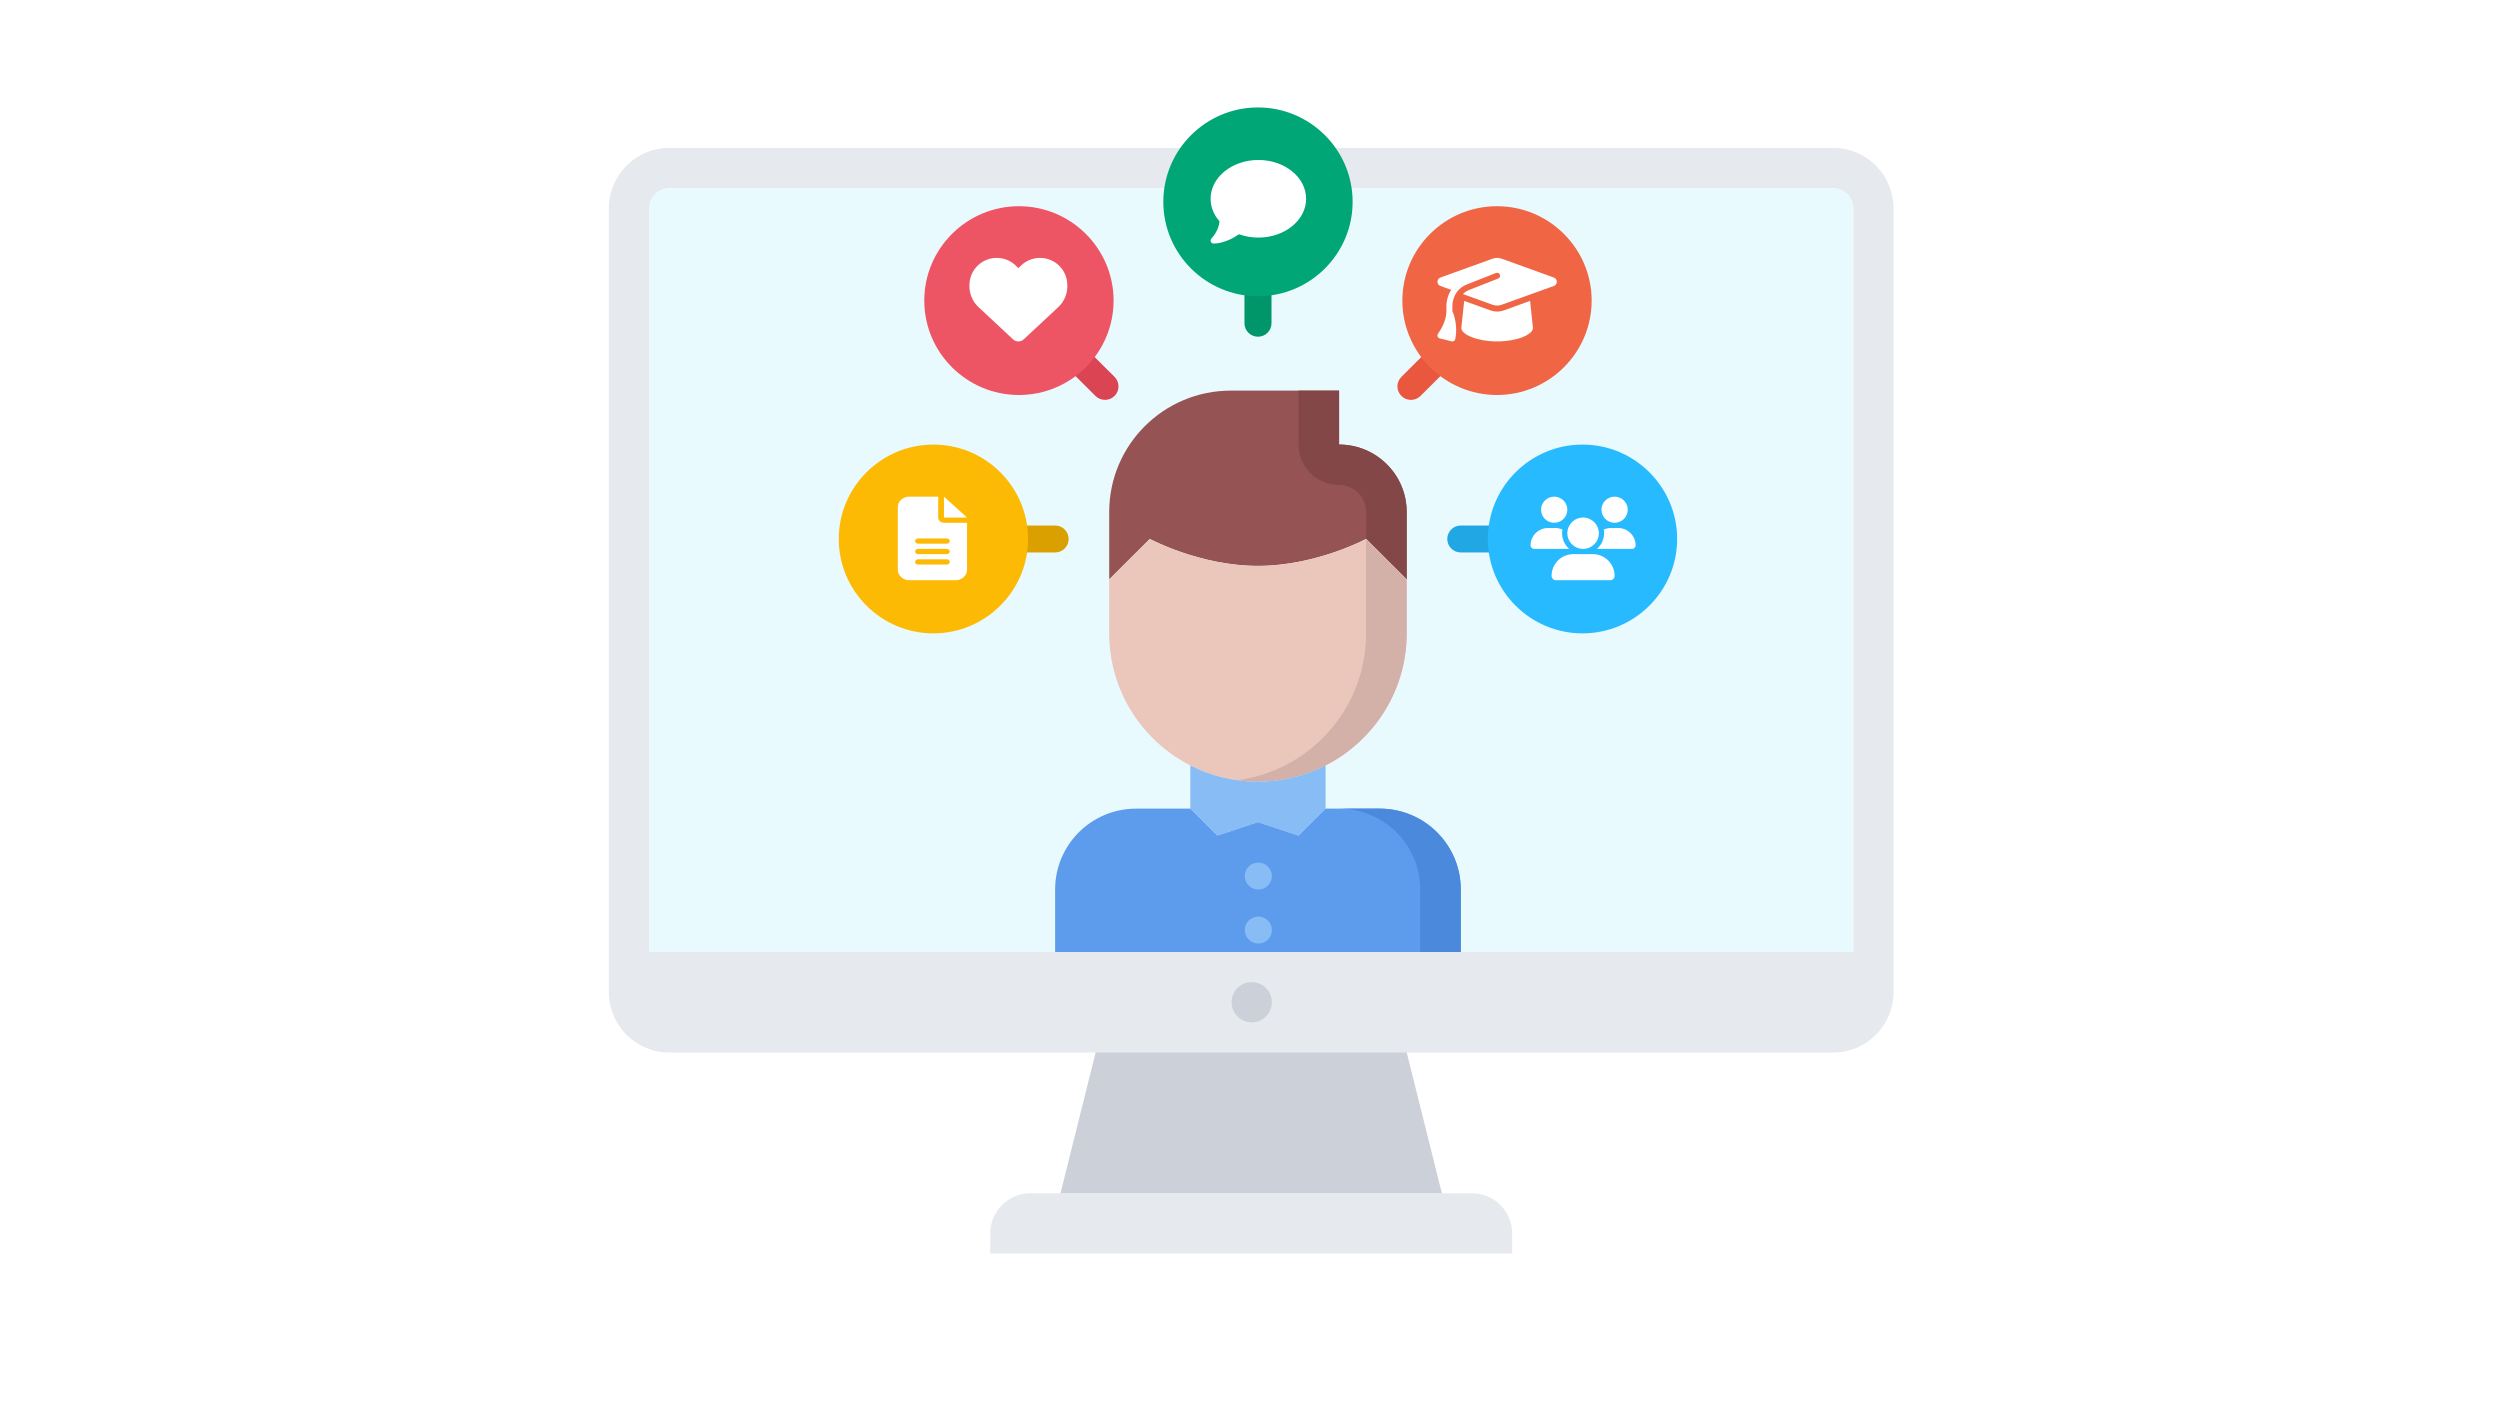 <?xml version="1.0" encoding="UTF-8"?>
<svg width="1047px" height="588px" viewBox="0 0 1047 588" version="1.1" xmlns="http://www.w3.org/2000/svg" xmlns:xlink="http://www.w3.org/1999/xlink">
    <title>svg/input</title>
    <g id="svg/input" stroke="none" stroke-width="1" fill="none" fill-rule="evenodd">
        <rect fill="#FFFFFF" x="0" y="0" width="1047" height="588"></rect>
        <g id="Group-2" transform="translate(255, 45)">
            <rect id="Rectangle" fill="#E9FAFF" x="5.663" y="33.882" width="515.347" height="344.471"></rect>
            <g id="20-treatment,-man,-immunity,-medical,-technology,-medicine,-equipment" transform="translate(186.884, 118.588)" fill-rule="nonzero">
                <g id="Group" transform="translate(0, -0)">
                    <path d="M39.642,62.118 L22.653,79.059 L22.653,50.824 C22.653,22.758 45.424,0 73.621,0 L118.926,0 L118.926,22.588 C134.557,22.588 147.242,35.238 147.242,50.824 L147.242,79.059 L130.253,62.118 C130.253,62.118 109.186,73.412 84.947,73.412 C60.652,73.412 39.642,62.118 39.642,62.118 Z" id="Path" fill="#965353"></path>
                    <path d="M118.926,39.529 C125.173,39.529 130.253,44.595 130.253,50.824 L130.253,62.118 L147.242,79.059 L147.242,50.824 C147.242,35.238 134.557,22.588 118.926,22.588 L118.926,0 L101.937,0 L101.937,22.588 C101.937,31.945 109.542,39.529 118.926,39.529 Z" id="Path" fill="#844747"></path>
                    <path d="M147.242,79.059 L147.242,101.647 C147.242,125.766 133.43,146.711 113.263,156.988 C104.768,161.342 95.141,163.765 84.947,163.765 C74.754,163.765 65.126,161.336 56.632,156.988 C36.471,146.716 22.653,125.766 22.653,101.647 L22.653,79.059 L39.642,62.118 C39.642,62.118 60.652,73.412 84.947,73.412 C109.186,73.412 130.253,62.118 130.253,62.118 L147.242,79.059 Z" id="Path" fill="#EAC6BB"></path>
                    <path d="M130.253,62.118 L130.236,62.129 L130.236,101.647 C130.236,125.766 116.423,146.711 96.257,156.988 C90.169,160.105 83.486,162.189 76.441,163.144 C79.228,163.522 82.059,163.765 84.947,163.765 C95.141,163.765 104.768,161.336 113.263,156.988 C133.43,146.716 147.242,125.766 147.242,101.647 L147.242,79.059 L130.253,62.118 Z" id="Path" fill="#D3B1A9"></path>
                    <path d="M84.947,163.765 C95.141,163.765 104.768,161.336 113.263,156.988 L113.263,175.059 L101.937,186.353 L84.947,180.706 L67.958,186.353 L56.632,175.059 L56.632,156.988 C65.126,161.336 74.754,163.765 84.947,163.765 Z" id="Path" fill="#87BCF4"></path>
                    <path d="M67.958,186.353 L84.947,180.706 L101.937,186.353 L113.263,175.059 L135.916,175.059 C154.667,175.059 169.895,190.199 169.895,208.941 L169.895,237.176 L0,237.176 L0,208.941 C0,190.199 15.177,175.059 33.979,175.059 L56.632,175.059 L67.958,186.353 Z" id="Path" fill="#5D9CEC"></path>
                    <path d="M135.916,175.059 L118.909,175.059 C137.66,175.059 152.888,190.199 152.888,208.941 L152.888,237.176 L169.895,237.176 L169.895,208.941 C169.895,190.199 154.667,175.059 135.916,175.059 Z" id="Path" fill="#4A89DC"></path>
                </g>
            </g>
            <g id="43-brain,-computer,-tomography,-medical,-technology,-medicine,-equipment" transform="translate(0, 16.941)" fill-rule="nonzero">
                <g id="Group" transform="translate(8.406, 336.77)">
                    <path d="M184.938,101.031 L336.25,101.031 L353.062,101.031 C362.393,101.031 369.875,108.516 369.875,117.87 L369.875,126.289 L151.312,126.289 L151.312,117.87 C151.312,108.516 158.878,101.031 168.125,101.031 L184.938,101.031 Z" id="Path" fill="#E6E9ED"></path>
                    <polygon id="Path" fill="#CCD1D9" points="323.641 33.677 340.453 101.031 180.726 101.031 197.538 33.677"></polygon>
                    <path d="M0.42,0 L521.188,0 L521.188,16.923 C521.188,26.184 513.706,33.677 504.459,33.677 L319.438,33.677 L201.75,33.677 L16.728,33.677 C7.482,33.677 0,26.175 0,16.923 L0,0 L0.42,0 Z" id="Path" fill="#E6E9ED"></path>
                </g>
                <path d="M512.781,378.849 L25.219,378.849 C11.315,378.849 0,367.517 0,353.592 L0,25.258 C0,11.332 11.315,0 25.219,0 L512.781,0 C526.685,0 538,11.332 538,25.258 L538,353.592 C538,367.517 526.685,378.849 512.781,378.849 Z M25.219,16.839 C20.578,16.839 16.812,20.619 16.812,25.258 L16.812,353.592 C16.812,358.248 20.578,362.011 25.219,362.011 L512.781,362.011 C517.422,362.011 521.188,358.248 521.188,353.592 L521.188,25.258 C521.188,20.619 517.422,16.839 512.781,16.839 L25.219,16.839 Z" id="Shape" fill="#E6E9ED"></path>
                <path d="M269.252,366.221 C264.604,366.221 260.804,362.457 260.804,357.801 C260.804,353.145 264.519,349.382 269.16,349.382 L269.252,349.382 C273.892,349.382 277.658,353.145 277.658,357.801 C277.658,362.457 273.892,366.221 269.252,366.221 Z" id="Path" fill="#CCD1D9"></path>
            </g>
            <path d="M135.979,147 C154.73,147 169.958,162.14 169.958,180.882 C169.958,199.58 154.73,214.765 135.979,214.765 C117.177,214.765 102,199.58 102,180.882 C102,162.14 117.177,147 135.979,147 Z" id="Path" fill="#FCBA04" fill-rule="nonzero"></path>
            <path d="M125.833,163 C123.167,163 121,164.962 121,167.375 L121,193.625 C121,196.038 123.167,198 125.833,198 L145.167,198 C147.833,198 150,196.038 150,193.625 L150,173.938 L140.333,173.938 C138.997,173.938 137.917,172.96 137.917,171.75 L137.917,163 L125.833,163 Z M140.333,163 L140.333,171.75 L150,171.75 L140.333,163 Z M129.458,180.5 L141.542,180.5 C142.206,180.5 142.75,180.992 142.75,181.594 C142.75,182.195 142.206,182.688 141.542,182.688 L129.458,182.688 C128.794,182.688 128.25,182.195 128.25,181.594 C128.25,180.992 128.794,180.5 129.458,180.5 Z M129.458,184.875 L141.542,184.875 C142.206,184.875 142.75,185.367 142.75,185.969 C142.75,186.57 142.206,187.062 141.542,187.062 L129.458,187.062 C128.794,187.062 128.25,186.57 128.25,185.969 C128.25,185.367 128.794,184.875 129.458,184.875 Z M129.458,189.25 L141.542,189.25 C142.206,189.25 142.75,189.742 142.75,190.344 C142.75,190.945 142.206,191.438 141.542,191.438 L129.458,191.438 C128.794,191.438 128.25,190.945 128.25,190.344 C128.25,189.742 128.794,189.25 129.458,189.25 Z" id="Shape" fill="#FFFFFF" fill-rule="nonzero"></path>
            <path d="M171.979,47 C190.724,47 205.958,62.185 205.958,80.882 C205.958,90.2 202.164,98.671 195.991,104.826 C189.812,110.981 181.317,114.765 171.979,114.765 C153.228,114.765 138,99.574 138,80.882 C138,62.191 153.234,47 171.979,47 Z" id="Path" fill="#ED5565" fill-rule="nonzero"></path>
            <path d="M154.812,83.643 L169.282,97.129 C169.882,97.688 170.675,98 171.5,98 C172.325,98 173.118,97.688 173.718,97.129 L188.188,83.643 C190.623,81.381 192,78.208 192,74.89 L192,74.427 C192,68.839 187.956,64.075 182.439,63.156 C178.787,62.548 175.071,63.739 172.461,66.345 L171.5,67.304 L170.539,66.345 C167.929,63.739 164.213,62.548 160.561,63.156 C155.044,64.075 151,68.839 151,74.427 L151,74.89 C151,78.208 152.377,81.381 154.812,83.643 Z" id="Path" fill="#FFFFFF" fill-rule="nonzero"></path>
            <path d="M271.979,6 C290.73,6 305.958,21.14 305.958,39.882 C305.958,58.58 290.73,73.765 271.979,73.765 C253.177,73.765 238,58.58 238,39.882 C238,21.14 253.177,6 271.979,6 Z" id="Path" fill="#00A676" fill-rule="nonzero"></path>
            <path d="M405.901,80.882 C405.901,99.574 390.724,114.765 371.979,114.765 C362.584,114.765 354.089,110.981 347.911,104.826 C341.794,98.671 338,90.2 338,80.882 C338,62.185 353.183,47 371.922,47 C390.724,47 405.901,62.191 405.901,80.882 Z" id="Path" fill="#F06543" fill-rule="nonzero"></path>
            <path d="M407.979,147 C426.73,147 441.958,162.14 441.958,180.882 C441.958,199.58 426.73,214.765 407.979,214.765 C389.177,214.765 374,199.58 374,180.882 C374,162.14 389.177,147 407.979,147 Z" id="Path" fill="#27BAFF" fill-rule="nonzero"></path>
            <path d="M395.9,173.938 C392.861,173.938 390.4,171.49 390.4,168.469 C390.4,165.447 392.861,163 395.9,163 C398.939,163 401.4,165.447 401.4,168.469 C401.4,171.49 398.939,173.938 395.9,173.938 Z M421.2,173.938 C418.161,173.938 415.7,171.49 415.7,168.469 C415.7,165.447 418.161,163 421.2,163 C424.239,163 426.7,165.447 426.7,168.469 C426.7,171.49 424.239,173.938 421.2,173.938 Z M386,183.419 C386,179.393 389.286,176.125 393.336,176.125 L396.271,176.125 C397.364,176.125 398.402,176.364 399.337,176.788 C399.248,177.28 399.207,177.793 399.207,178.312 C399.207,180.924 400.362,183.269 402.184,184.875 C402.17,184.875 402.156,184.875 402.136,184.875 L387.464,184.875 C386.66,184.875 386,184.219 386,183.419 Z M413.864,184.875 C413.851,184.875 413.837,184.875 413.816,184.875 C415.645,183.269 416.793,180.924 416.793,178.312 C416.793,177.793 416.745,177.287 416.663,176.788 C417.598,176.357 418.636,176.125 419.729,176.125 L422.664,176.125 C426.714,176.125 430,179.393 430,183.419 C430,184.226 429.34,184.875 428.536,184.875 L413.864,184.875 Z M414.6,178.312 C414.6,181.936 411.644,184.875 408,184.875 C404.356,184.875 401.4,181.936 401.4,178.312 C401.4,174.689 404.356,171.75 408,171.75 C411.644,171.75 414.6,174.689 414.6,178.312 Z M394.8,196.175 C394.8,191.144 398.904,187.062 403.964,187.062 L412.036,187.062 C417.096,187.062 421.2,191.144 421.2,196.175 C421.2,197.18 420.382,198 419.364,198 L396.636,198 C395.625,198 394.8,197.187 394.8,196.175 Z" id="Shape" fill="#FFFFFF" fill-rule="nonzero"></path>
            <path d="M272.001,327.546 C268.87,327.546 266.31,325.022 266.31,321.899 C266.31,318.776 268.813,316.252 271.939,316.252 L272.001,316.252 C275.128,316.252 277.665,318.776 277.665,321.899 C277.665,325.022 275.128,327.546 272.001,327.546 Z" id="Path" fill="#87BCF4" fill-rule="nonzero"></path>
            <path d="M272.001,350.157 C268.87,350.157 266.31,347.633 266.31,344.51 C266.31,341.387 268.813,338.863 271.939,338.863 L272.001,338.863 C275.128,338.863 277.665,341.387 277.665,344.51 C277.665,347.633 275.128,350.157 272.001,350.157 Z" id="Path" fill="#87BCF4" fill-rule="nonzero"></path>
            <path d="M186.884,186.376 L169.9,186.376 C166.769,186.376 164.237,183.851 164.237,180.728 C164.237,177.606 166.769,175.081 169.9,175.081 L186.884,175.081 C190.016,175.081 192.547,177.606 192.547,180.728 C192.547,183.851 190.016,186.376 186.884,186.376 Z" id="Path" fill="#DAA000" fill-rule="nonzero"></path>
            <path d="M373.768,186.376 L356.779,186.376 C353.647,186.376 351.116,183.851 351.116,180.728 C351.116,177.606 353.647,175.081 356.779,175.081 L373.768,175.081 C376.9,175.081 379.432,177.606 379.432,180.728 C379.432,183.851 376.9,186.376 373.768,186.376 Z" id="Path" fill="#22A7E5" fill-rule="nonzero"></path>
            <path d="M335.905,122.479 C334.455,122.479 333.005,121.926 331.901,120.824 C329.686,118.616 329.686,115.048 331.901,112.84 L343.918,100.862 C346.132,98.654 349.711,98.654 351.926,100.862 C354.14,103.07 354.14,106.639 351.926,108.847 L339.908,120.824 C338.804,121.931 337.354,122.479 335.905,122.479 Z" id="Path" fill="#E9573F" fill-rule="nonzero"></path>
            <path d="M271.843,96.011 C268.711,96.011 266.18,93.487 266.18,90.364 L266.18,73.423 C266.18,70.3 268.711,67.776 271.843,67.776 C274.975,67.776 277.506,70.3 277.506,73.423 L277.506,90.364 C277.506,93.487 274.975,96.011 271.843,96.011 Z" id="Path" fill="#00966A" fill-rule="nonzero"></path>
            <path d="M207.77,122.473 C206.32,122.473 204.87,121.92 203.766,120.819 L191.755,108.841 C189.54,106.633 189.54,103.064 191.755,100.856 C193.969,98.648 197.548,98.648 199.762,100.856 L211.774,112.834 C213.988,115.042 213.988,118.611 211.774,120.819 C210.664,121.92 209.214,122.473 207.77,122.473 Z" id="Path" fill="#DA4453" fill-rule="nonzero"></path>
            <path d="M407.759,220.258 L407.759,220.258 C385.899,220.258 368.111,202.52 368.111,180.717 C368.111,158.925 385.893,141.188 407.747,141.188 C429.601,141.188 447.389,158.925 447.389,180.717 C447.384,202.504 429.601,220.247 407.759,220.258 Z M407.747,152.482 C392.134,152.482 379.437,165.148 379.437,180.717 C379.437,196.292 392.14,208.964 407.753,208.964 C423.361,208.952 436.057,196.28 436.063,180.717 C436.063,165.148 423.361,152.482 407.747,152.482 Z" id="Shape" fill="#27BAFF" fill-rule="nonzero"></path>
            <path d="M135.921,220.258 C135.916,220.258 135.916,220.258 135.921,220.258 C114.062,220.258 96.274,202.52 96.274,180.717 C96.274,158.925 114.056,141.188 135.91,141.188 C157.764,141.188 175.552,158.925 175.552,180.717 C175.547,202.504 157.764,220.247 135.921,220.258 Z M135.91,152.482 C120.297,152.482 107.6,165.148 107.6,180.717 C107.6,196.292 120.302,208.964 135.916,208.964 C151.523,208.952 164.22,196.28 164.226,180.717 C164.226,165.148 151.523,152.482 135.91,152.482 Z" id="Shape" fill="#FCBA04" fill-rule="nonzero"></path>
            <path d="M271.849,79.07 C271.843,79.07 271.843,79.07 271.849,79.07 C249.989,79.07 232.201,61.333 232.201,39.529 C232.201,17.737 249.983,-5.68434189e-14 271.837,-5.68434189e-14 C293.691,-5.68434189e-14 311.479,17.737 311.479,39.529 C311.474,61.316 293.691,79.059 271.849,79.07 Z M271.837,11.294 C256.224,11.294 243.527,23.96 243.527,39.529 C243.527,55.104 256.23,67.776 271.843,67.776 C287.451,67.765 300.147,55.093 300.153,39.529 C300.153,23.96 287.451,11.294 271.837,11.294 Z" id="Shape" fill="#00A676" fill-rule="nonzero"></path>
            <path d="M371.956,120.429 C350.096,120.429 332.308,102.692 332.308,80.888 C332.308,59.096 350.091,41.359 371.945,41.359 C393.799,41.359 411.587,59.096 411.587,80.888 C411.581,102.68 393.799,120.418 371.956,120.429 Z M371.945,52.653 C356.332,52.653 343.635,65.32 343.635,80.888 C343.635,96.463 356.337,109.135 371.951,109.135 C387.558,109.124 400.255,96.452 400.261,80.888 C400.261,65.32 387.558,52.653 371.945,52.653 Z" id="Shape" fill="#F06543" fill-rule="nonzero"></path>
            <path d="M171.735,120.429 C171.73,120.429 171.73,120.429 171.735,120.429 C149.875,120.429 132.087,102.692 132.087,80.888 C132.087,59.096 149.87,41.359 171.724,41.359 C193.578,41.359 211.366,59.096 211.366,80.888 C211.36,102.68 193.584,120.418 171.735,120.429 Z M171.724,52.653 C156.111,52.653 143.414,65.32 143.414,80.888 C143.414,96.463 156.116,109.135 171.73,109.135 C187.337,109.124 200.034,96.452 200.04,80.888 C200.04,65.32 187.337,52.653 171.724,52.653 Z" id="Shape" fill="#ED5565" fill-rule="nonzero"></path>
            <path d="M292.002,38.25 C292.002,47.227 283.049,54.5 272.002,54.5 C269.104,54.5 266.354,54 263.87,53.102 C262.94,53.781 261.424,54.711 259.627,55.492 C257.752,56.305 255.495,57 253.252,57 C252.745,57 252.291,56.695 252.096,56.227 C251.901,55.758 252.01,55.227 252.362,54.867 L252.362,54.867 L252.362,54.867 L252.362,54.867 L252.362,54.867 L252.385,54.844 C252.409,54.82 252.44,54.789 252.487,54.734 C252.573,54.641 252.705,54.492 252.87,54.289 C253.19,53.898 253.62,53.32 254.057,52.602 C254.838,51.305 255.58,49.602 255.729,47.688 C253.385,45.031 252.002,41.773 252.002,38.25 C252.002,29.273 260.955,22 272.002,22 C283.049,22 292.002,29.273 292.002,38.25 Z" id="Path" fill="#FFFFFF" fill-rule="nonzero"></path>
            <path d="M372.001,63 C371.368,63 370.743,63.109 370.149,63.32 L348.236,71.233 C347.493,71.506 347.001,72.209 347.001,72.998 C347.001,73.787 347.493,74.49 348.236,74.763 L352.759,76.396 C351.478,78.411 350.751,80.793 350.751,83.301 L350.751,85.496 C350.751,87.714 349.907,90.003 349.009,91.807 C348.501,92.822 347.923,93.822 347.251,94.744 C347.001,95.08 346.931,95.517 347.072,95.915 C347.212,96.314 347.54,96.611 347.946,96.712 L352.946,97.962 C353.274,98.048 353.626,97.985 353.915,97.806 C354.204,97.626 354.407,97.329 354.47,96.993 C355.142,93.65 354.806,90.651 354.306,88.503 C354.056,87.394 353.72,86.261 353.251,85.222 L353.251,83.301 C353.251,80.942 354.048,78.716 355.431,76.935 C356.438,75.724 357.743,74.748 359.274,74.146 L371.54,69.327 C372.18,69.077 372.907,69.389 373.157,70.03 C373.407,70.67 373.094,71.397 372.454,71.647 L360.188,76.466 C359.22,76.849 358.368,77.435 357.673,78.153 L370.141,82.652 C370.735,82.863 371.36,82.973 371.993,82.973 C372.626,82.973 373.251,82.863 373.844,82.652 L395.766,74.763 C396.508,74.498 397,73.787 397,72.998 C397,72.209 396.508,71.506 395.766,71.233 L373.852,63.32 C373.258,63.109 372.633,63 372.001,63 Z M357.001,92.369 C357.001,95.127 363.72,97.993 372.001,97.993 C380.282,97.993 387,95.127 387,92.369 L385.805,81.012 L374.696,85.027 C373.829,85.339 372.915,85.496 372.001,85.496 C371.087,85.496 370.165,85.339 369.305,85.027 L358.196,81.012 L357.001,92.369 Z" id="Shape" fill="#FFFFFF" fill-rule="nonzero"></path>
        </g>
    </g>
</svg>